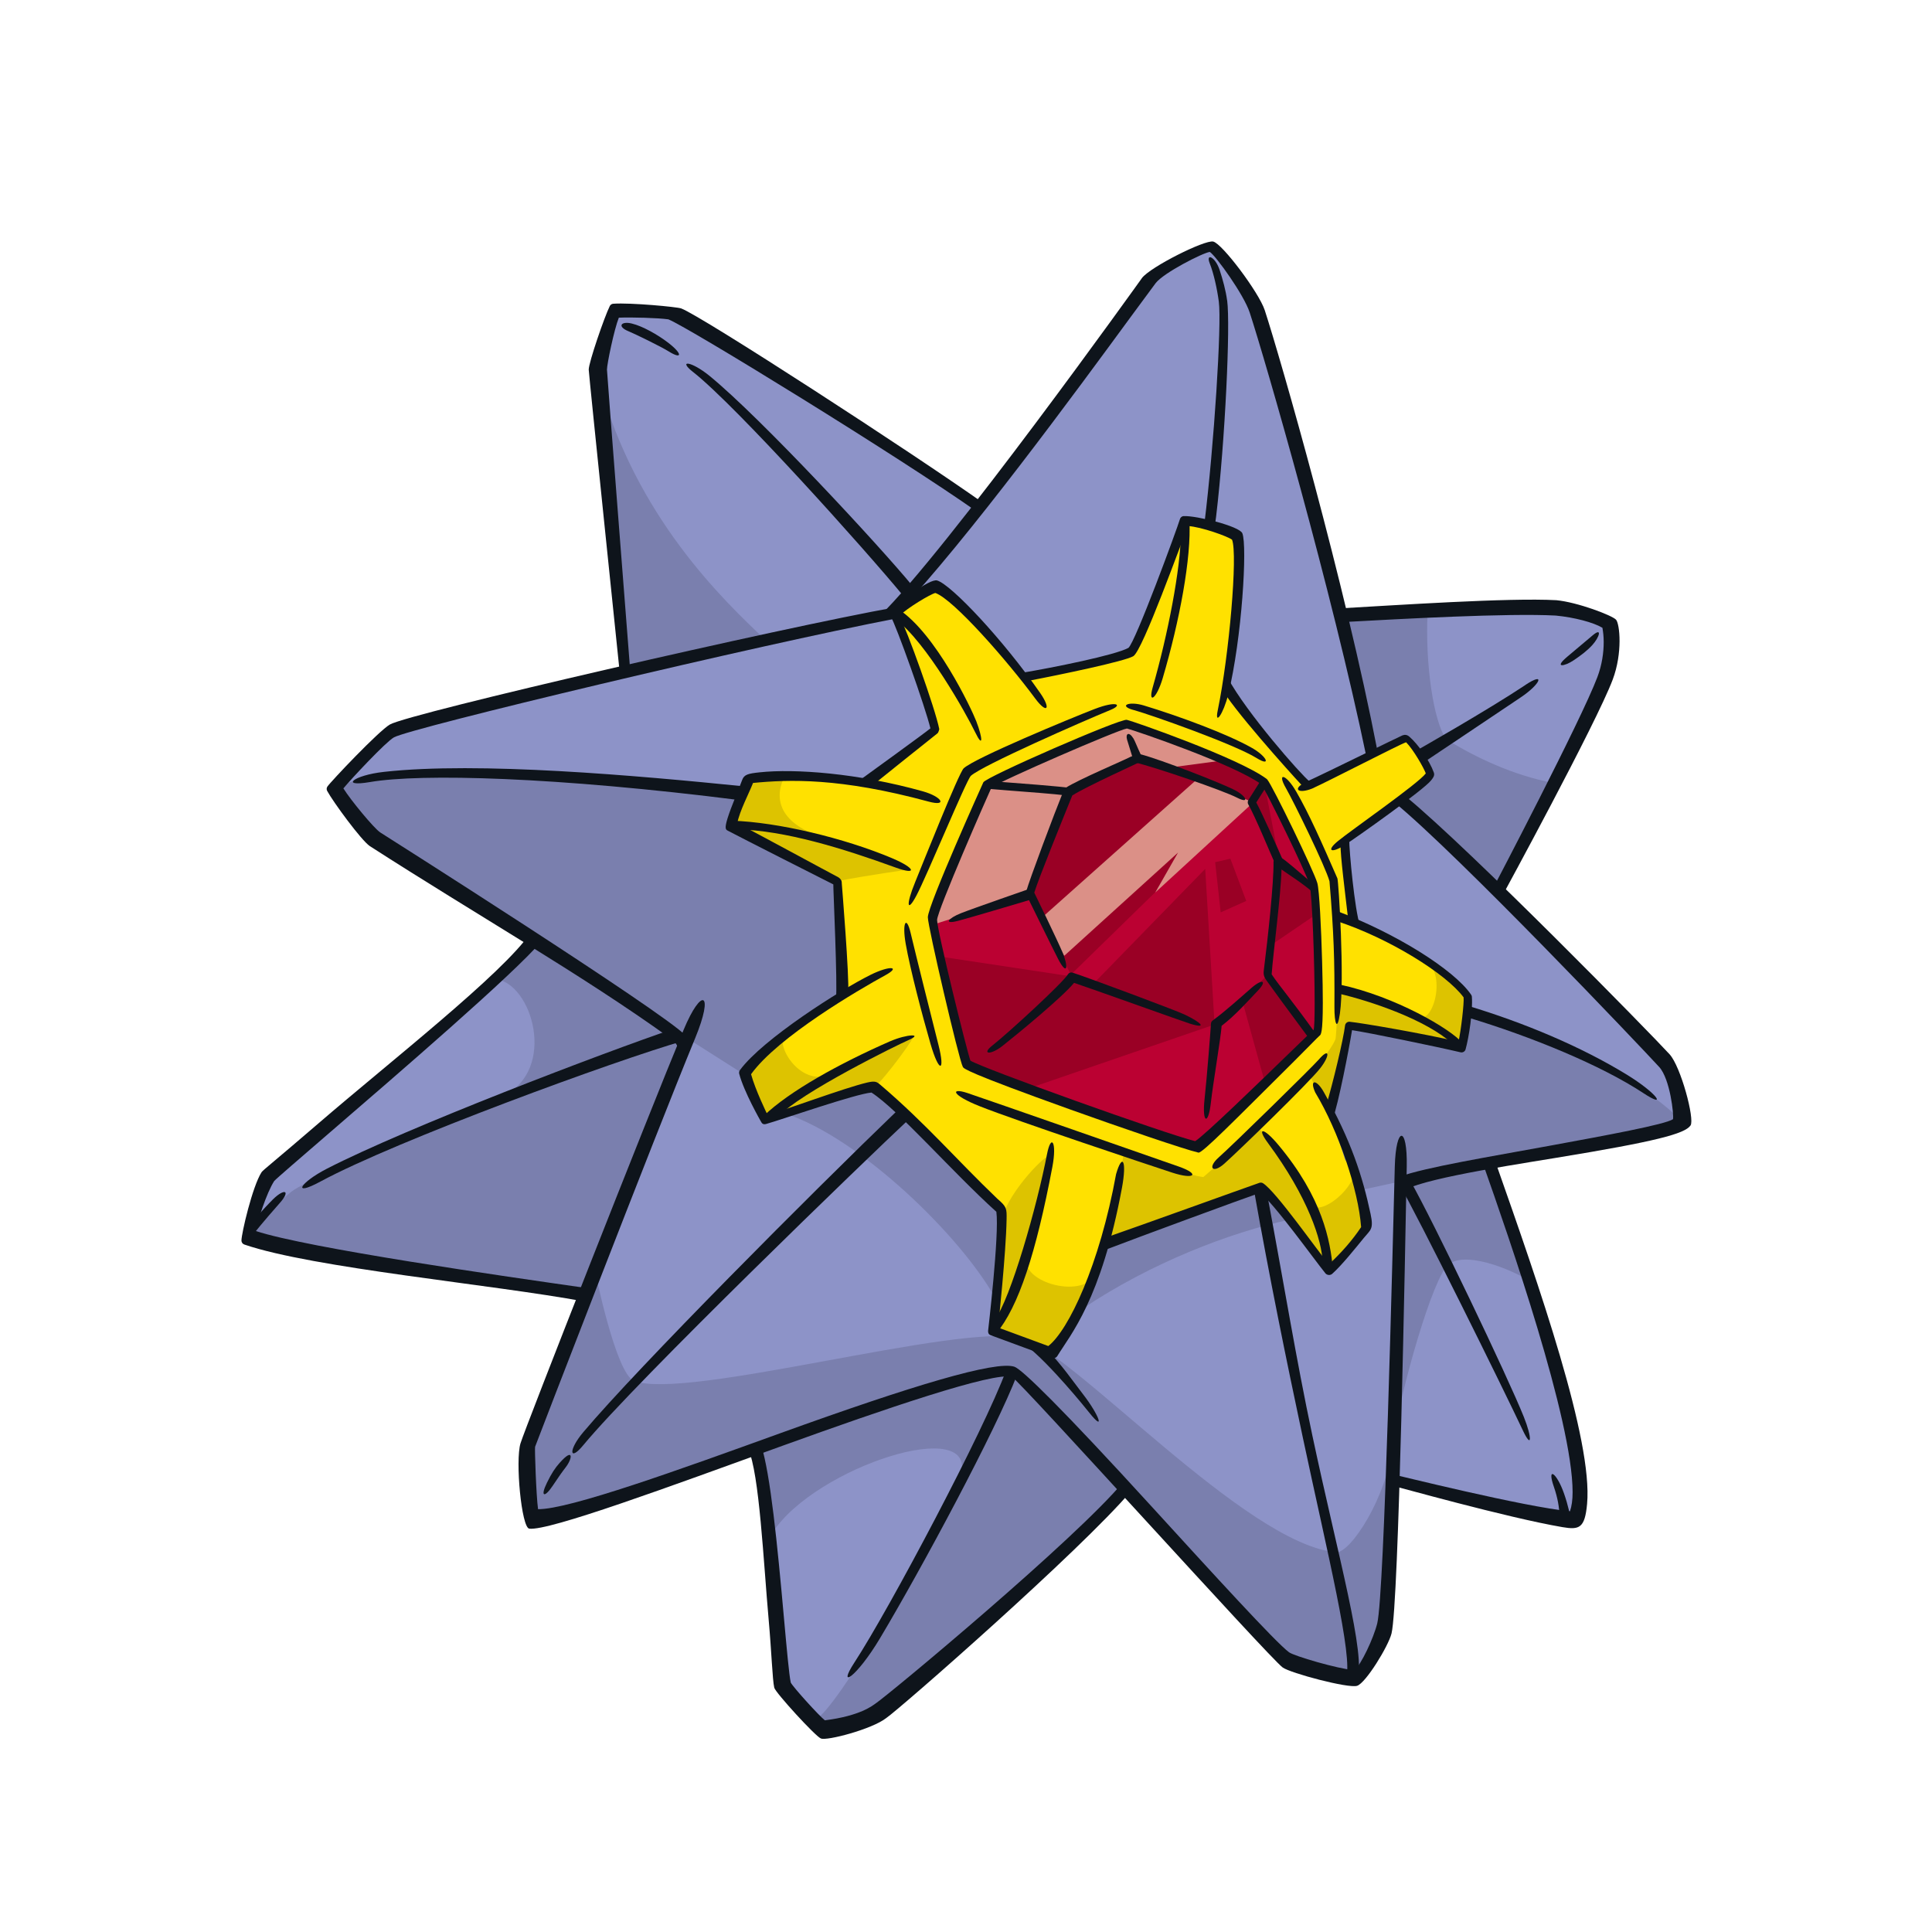 <svg width="800" height="800" viewBox="0 0 800 800" fill="none" xmlns="http://www.w3.org/2000/svg">
<g clip-path="url(#clip0_42_69418)">
<path d="M282.69 430.071C277.757 424.81 250.696 406.715 222.899 388.641C207.403 407.268 113.653 485.707 112.118 488.061C108.372 493.854 103.93 508.53 103.93 510.925C124.809 518.335 207.751 530.044 244.351 535.284C258.29 499.524 274.768 457.52 284.123 434.554C283.816 432.548 283.366 430.787 282.69 430.091V430.071Z" fill="#8D93C8"/>
<path d="M277.225 130.541C272.783 129.865 259.826 129.517 255.056 129.865C253.009 133.959 249.591 150.335 249.591 153.057C249.591 155.616 257.983 261.382 259.314 279.026C299.188 269.651 342.052 260.051 368.437 254.893C379.142 243.819 392.427 227.914 405.998 210.781C374.516 188.531 285.331 133.57 277.225 130.541Z" fill="#8D93C8"/>
<path d="M665.121 258.802C661.457 256.325 652.921 253.971 644.283 253.152C620.047 251.842 580.828 254.626 554.218 255.957C559.171 275.812 563.818 295.627 567.564 313.558C568.546 313.169 569.263 312.944 569.611 312.964C573.029 315.953 578.269 324.816 578.494 326.904C578.31 327.252 577.88 327.784 577.369 328.419C587.255 336.75 602.996 352.122 619.638 368.928C632.043 344.016 653.331 306.885 663.095 280.991C666.329 272.394 666.247 263.96 665.142 258.822L665.121 258.802Z" fill="#8D93C8"/>
<path d="M419.488 565.845C411.095 563.102 361.354 581.525 313.476 598.801C319.801 618.575 323.629 688.13 325.737 697.259C326.044 698.631 339.391 713.471 341.09 714.147C356.442 712.366 362.071 707.76 363.606 706.737C368.744 703.318 446.18 639.024 466.342 614.87C443.089 589.426 422.149 566.725 419.467 565.845H419.488Z" fill="#8D93C8"/>
<path d="M571.269 322.238C592.966 340.66 611.225 360.434 619.618 368.929C650.261 399.899 683.749 435.639 688.313 440.654C692.018 444.707 695.805 459.301 694.393 464.235C693.451 467.469 649.79 474.449 615.647 481.081C599.517 484.213 585.536 487.283 579.17 489.842C578.392 525.152 577.307 573.664 575.915 612.065C574.81 642.34 573.5 666.35 571.985 672.634C570.532 678.591 564.821 691.405 561.402 693.452C554.914 693.104 535.488 687.618 532.745 685.612C526.379 680.925 494.652 645.881 466.342 614.89C443.089 589.446 422.149 566.746 419.467 565.866C411.075 563.123 361.334 581.545 313.456 598.821C271.8 613.846 231.557 628.011 221.241 626.578C220.217 620.089 218.846 602.015 219.869 598.596C220.299 597.184 231.168 568.997 244.31 535.264C258.25 499.504 274.727 457.5 284.082 434.533C283.775 432.527 283.325 430.767 282.649 430.071C277.716 424.81 250.655 406.715 222.858 388.641C191.11 368.008 158.358 347.436 156.414 346.146C153.343 344.099 142.433 330.794 140.038 326.352C141.41 324.305 158.092 306.169 162.207 303.836C166.096 301.625 210.433 290.51 259.273 279.027C299.148 269.652 342.011 260.052 368.396 254.893C379.101 243.819 392.386 227.915 405.957 210.782C437.03 171.583 469.72 125.874 477.089 116.213C480.671 111.525 498.971 102.068 501.304 102.559C503.638 103.051 516.411 120.777 519.051 128.822C523.821 143.355 540.176 199.769 554.177 255.958C556.633 265.783 561.403 286.621 571.228 322.238H571.269Z" fill="#8D93C8"/>
<path d="M605.289 433.531C606.558 428.925 607.725 417.053 607.275 411.281C601.564 405.385 579.416 389.296 560.666 382.644C559.335 375.602 556.695 356.361 556.469 348.603C562.405 343.506 591.288 323.405 591.963 321.399C592.639 319.393 585.413 309.056 581.974 306.088C581.647 306.088 549.387 322.402 541.854 325.411C535.324 318.881 513.402 295.608 507.097 286.253C510.966 266.132 514.712 232.705 511.641 222.47C511.17 220.914 496.125 215.388 490.496 215.654C489.984 217.701 472.033 267.564 468.655 269.55C465.462 271.433 435.945 279.826 423.97 280.133C409.99 262.386 390.626 244.639 387.125 243.636C385.529 243.185 373.124 249.613 370.402 253.195C372.633 256.818 385.447 294.052 387.125 302.67C386.327 302.936 365.059 319.516 360.515 323.815C341.765 321.993 320.948 321.235 310.713 322.443C309.096 326.496 303.856 337.324 303.201 342.565C312.105 347.293 346.043 364.365 346.862 365.757C345.838 382.071 349.932 407.289 349.298 412.304C338.183 419.694 317.672 432.569 309.014 443.888C311.306 452.834 315.339 458.893 317.672 463.867C324.305 461.984 356.646 450.889 362.951 450.562C376.932 462.536 392.918 479.853 415.537 501.162C416.09 518.131 411.034 548.631 411.034 550.862C419.099 553.932 434.267 559.643 435.658 560.196C439.548 553.83 452.157 534.445 458.809 515.143C478.317 508.552 510.925 495.86 522.715 491.848C528.344 495.431 544.986 520.424 549.346 525.807C558.803 517.374 564.964 510.701 565.988 509.166C564.657 495.86 558.66 477.213 550.676 459.241C553.399 450.971 557.943 431.156 558.68 424.831C564.043 425.343 592.23 430.481 605.289 433.551V433.531Z" fill="#FFE100"/>
<path d="M575.936 612.065C586.355 614.296 627.048 625.718 651.386 627.663C659.82 608.872 630.958 524.538 615.647 481.102C599.517 484.233 585.536 487.304 579.17 489.863C578.392 525.172 577.307 573.685 575.915 612.086L575.936 612.065Z" fill="#8D93C8"/>
<path d="M545.518 426.775C547.217 425.567 545.518 370.381 544.065 365.284C542.612 360.188 525.499 325.185 523.636 322.995C512.132 314.397 469.187 299.905 466.997 299.414C464.746 298.922 410.113 322.995 409.396 324.448C408.946 325.348 386.552 375.99 386.552 380.35C386.552 384.71 399.428 437.48 400.656 439.671C401.863 441.861 484.519 471.275 495.204 473.691C497.353 474.182 543.819 428.003 545.518 426.775Z" fill="#BB0132"/>
<path d="M615.647 481.08C599.517 484.212 585.536 487.282 579.17 489.841C578.474 521.18 577.553 562.938 576.386 598.78C580.214 574.523 593.417 528.651 599.803 523.575C607.868 517.188 630.466 527.791 634.581 531.415C630.774 520.074 618.778 489.943 615.647 481.08Z" fill="#7A7FAE"/>
<path d="M281.216 428.678C232.028 443.682 136.866 483.188 121.861 492.604C118.832 494.508 110.48 502.409 104.237 508.877C104.032 509.798 103.91 510.535 103.91 510.904C124.789 518.314 207.731 530.022 244.33 535.262C258.27 499.502 274.748 457.499 284.102 434.532C283.795 432.526 281.81 429.21 281.196 428.678H281.216Z" fill="#7A7FAE"/>
<path d="M419.488 565.845C411.095 563.102 361.354 581.525 313.476 598.801C314.786 602.875 318.798 627.233 319.904 634.582C337.651 607.296 405.875 585.455 397.688 611.39C379.408 653.844 339.882 716.93 337.098 711.445C337.712 712.018 340.864 714.044 341.11 714.147C356.462 712.366 362.091 707.76 363.626 706.737C368.764 703.318 446.2 639.024 466.363 614.87C443.109 589.426 422.169 566.725 419.488 565.845Z" fill="#7A7FAE"/>
<path d="M521.548 492.338C509.758 496.35 478.419 507.895 458.912 514.486C456.333 520.606 451.584 535.795 448.882 541.485C476.516 523.063 508.919 510.433 534.178 504.988C530.678 501.365 523.882 493.832 521.569 492.358L521.548 492.338Z" fill="#7A7FAE"/>
<path d="M573.05 427.861C570.143 427.287 560.174 424.954 558.68 424.811C557.943 431.136 552.764 452.383 550.062 460.653C552.437 466.65 555.016 473.896 557.268 481.061C558.332 462.822 565.537 440.142 573.05 427.861Z" fill="#7A7FAE"/>
<path d="M412.016 537.372C412.507 528.304 415.783 508.714 415.537 501.161C389.582 475.206 372.06 457.295 362.951 450.561C359.43 450.745 333.7 459.362 325.41 461.164C356.421 471.501 397.708 511.764 412.037 537.351L412.016 537.372Z" fill="#7A7FAE"/>
<path d="M591.124 253.869C587.071 254.094 557.861 255.773 554.218 255.957C559.171 275.812 563.818 295.627 567.564 313.558C568.546 313.169 582.097 306.046 582.425 306.066C585.843 309.055 591.922 318.839 592.148 320.907C591.963 321.255 580.378 330.507 579.866 331.141C589.753 339.472 602.976 352.123 619.618 368.928C625.984 356.155 634.663 340.189 642.932 324.161C626.577 320.968 611.082 313.742 598.8 306.066C593.499 298.431 590.121 274.748 591.124 253.869Z" fill="#7A7FAE"/>
<path d="M248.199 158.645C263.428 213.666 298.452 247.687 317.734 265.7C309.28 267.112 258.065 278.309 258.065 278.309C258.065 278.309 251.74 175.9 248.22 158.665L248.199 158.645Z" fill="#7A7FAE"/>
<path d="M204.742 405.322C220.524 406.714 230.8 443.17 208.304 453.773C222.244 448.656 279.681 429.19 279.681 429.19L220.258 389.131L204.742 405.322Z" fill="#7A7FAE"/>
<path d="M549.673 525.09C545.58 519.297 526.645 495.921 521.528 492.339C496.617 500.26 457.049 516.902 457.049 516.902C458.073 514.18 465.237 479.709 465.237 478.01C473.773 480.057 492.666 486.873 498.295 487.385C501.018 484.99 520.136 468.615 520.812 467.264C524.005 467.898 538.927 490.845 542.345 498.07C545.764 505.316 563.49 490.64 560.768 482.104C560.768 482.104 567.584 505.644 566.233 508.039C564.882 510.434 556.674 522.368 549.694 525.09H549.673Z" fill="#DDC300"/>
<path d="M604.429 432.629C599.987 433.304 566.213 424.789 559.356 425.116C557.657 433.304 550.636 458.133 550.042 460.651C547.074 453.958 542.284 446.097 542.284 444.746C548.261 438.606 552.682 431.789 553.03 430.07C553.378 428.371 554.054 412.323 554.054 410.276C565.046 412.671 578.617 417.686 587.01 421.37C593.847 424.093 599.046 402.784 590.08 397.482C590.08 397.482 607.827 410.788 607.827 412.487C607.827 414.186 607.152 429.886 604.409 432.608L604.429 432.629Z" fill="#DDC300"/>
<path d="M345.49 444.235C360.761 435.187 369.419 430.971 377.914 429.783C377.566 431.482 362.378 451.952 360.72 450.847C351.754 452.668 327.273 460.242 316.321 463.169L307.622 443.723C307.622 443.723 320.415 431.441 325.021 428.883C320.702 431.974 331.551 451.686 345.49 444.235Z" fill="#DDC300"/>
<path d="M425.26 520.627C428.904 508.714 433.734 489.084 434.533 478.521C431.81 478.869 416.11 495.409 414.575 506.155C414.452 507.056 414.084 528.344 411.013 550.861L436.068 559.888C436.068 559.888 450.908 536.348 453.979 526.625C449.823 538.661 422.046 531.087 425.26 520.627Z" fill="#DDC300"/>
<path d="M346.514 364.917L302.75 342.666L309.914 321.951L325.021 321.439C325.021 321.439 313.517 339.35 343.443 347.538L376.195 360.065C376.195 360.065 358.775 362.481 346.514 364.917Z" fill="#DDC300"/>
<path d="M246.213 525.418C246.213 525.418 254.913 568.936 262.589 571.822C284.43 580.01 397.258 547.668 422.926 554.075C444.133 559.377 515.715 639.371 553.256 642.769C559.028 643.302 574.544 619.844 576.386 598.76C576.386 598.76 575.24 669.093 574.339 673.678C573.418 678.264 565.374 695.069 560.788 695.99C556.203 696.911 537.658 691.118 533.994 688.355C530.33 685.612 430.418 571.965 418.853 567.708C407.288 563.45 227.668 631.491 220.32 629.648C219.132 629.341 217.515 604.348 218.477 599.374L246.213 525.377V525.418Z" fill="#7A7FAE"/>
<path d="M137.725 326.535C137.725 326.535 157.683 310.671 307.622 328.07L302.75 342.644L346.514 364.895L349.584 411.463L326.065 427.388L308.645 445.237L152.566 345.981L137.725 326.535Z" fill="#7A7FAE"/>
<path d="M608.339 418.73C608.339 418.73 669.829 437.235 695.948 463.886L563.736 492.728C563.736 492.728 554.484 463.886 551.229 458.994L559.376 425.117L604.552 433.96L608.359 418.73H608.339Z" fill="#7A7FAE"/>
<path d="M523.309 323.67C511.805 315.073 469.249 299.761 467.059 299.291C464.807 298.799 410.174 322.871 409.458 324.325C409.232 324.796 402.989 338.879 397.094 352.818L387.596 381.557C399.632 377.095 427.143 370.565 427.143 370.565L443.764 404.32L389.52 396.132C389.52 396.132 400.205 440.469 400.39 440.776C400.84 441.574 410.461 445.545 425.178 450.969L502.921 424.236L499.052 359.798L452.382 407.717L442.659 404.32L518.13 330.629L528.917 352.307C528.917 352.307 523.493 323.854 523.329 323.67H523.309Z" fill="#9A0025"/>
<path d="M526.379 391.302L545.293 378.426C545.047 373.821 544.781 369.993 544.495 367.577L529.388 355.193L526.359 391.302H526.379Z" fill="#9A0025"/>
<path d="M524.762 403.85L514.261 413.88L523.636 447.798C531.435 440.265 538.804 433.08 542.693 429.334C539.889 423.992 530.903 409.602 524.742 403.85H524.762Z" fill="#9A0025"/>
<path d="M503.167 357.014L505.459 377.79L516.042 373.062L509.471 355.561L503.167 357.014Z" fill="#9A0025"/>
<path d="M385.406 383.155L389.848 369.174L409.294 325.513L465.933 299.926C465.933 299.926 493.219 307.438 506.196 314.93L483.004 318L471.071 313.231L442.761 327.212L426.038 370.198L385.447 383.155H385.406Z" fill="#DB9087"/>
<path d="M518.928 332.287L478.358 369.583L487.794 353.043L440.673 395.784L431.585 379.817L495.941 322.441L518.928 332.287Z" fill="#DB9087"/>
<path d="M472.852 115.148C472.852 115.148 391.895 228.446 363.933 255.405C363.258 256.06 369.665 256.142 371.343 254.361C400.39 223.759 445.832 161.757 468.307 131.094L478.522 117.256C481.776 112.978 498.111 104.647 500.956 104.319C503.515 105.977 515.019 121.964 517.455 129.354C523.923 149.066 551.598 244.965 565.783 313.313C565.988 314.254 570.532 311.798 570.348 310.856C557.042 241.895 530.166 148.206 523.698 128.432C521.303 121.125 506.073 100.819 502.348 100.021C498.827 99.263 476.393 110.501 472.852 115.127V115.148Z" fill="#0E141B"/>
<path d="M554.218 251.924L556.101 257.594C580.234 256.263 624.612 253.827 644.181 254.892C651.898 255.629 659.799 257.717 663.525 259.948C663.832 261.647 664.057 263.632 664.057 265.884C664.057 270.203 663.361 275.3 661.437 280.376C654.682 298.328 618.512 367.31 618.512 367.31C618.512 367.31 621.726 371.65 622.156 370.79C622.156 370.79 660.946 299.577 667.782 281.42C671.958 270.326 670.709 258.372 669.174 256.611C667.639 254.851 653.229 249.365 644.447 248.526C624.612 247.441 578.433 250.593 554.218 251.944V251.924Z" fill="#0E141B"/>
<path d="M253.93 125.771C253.316 125.812 252.764 126.181 252.498 126.733C250.287 131.155 243.778 150.089 243.778 153.057C243.778 154.654 256.673 279.026 256.673 279.026L261.033 278.699C261.033 278.699 251.351 154.899 251.331 153.057C251.331 150.744 254.299 136.415 256.244 131.544C261.361 131.318 272.578 131.625 276.774 132.239C285.187 135.617 372.653 189.39 404.75 212.03C405.118 212.296 407.452 208.509 407.226 208.345C377.3 187.18 290.673 130.95 282.076 127.716C280.397 127.081 261.033 125.259 253.93 125.771Z" fill="#0E141B"/>
<path d="M371.077 251.413C323.629 259.908 169.821 295.279 161.47 299.987C156.885 302.587 136.927 323.67 135.555 325.717C135.208 326.249 135.167 326.945 135.474 327.498C137.909 332.022 149.659 348.049 153.118 350.342C197.803 379.102 240.38 403.215 277.532 429.927C280.172 431.811 281.646 433.694 281.646 440.879C281.646 442.741 286.436 436.068 285.392 431.995C285.044 430.623 284.573 429.477 283.959 428.842C274.707 418.997 157.417 344.672 157.417 344.672C154.858 342.973 145.258 331.387 142.188 326.454C145.565 322.381 159.689 307.274 163.107 305.33C170.047 301.4 314.336 267.011 371.548 256.019C371.548 256.019 371.773 253.051 371.077 251.393V251.413Z" fill="#0E141B"/>
<path d="M577.553 483.065C576.652 517.269 573.275 660.003 570.286 672.203C568.812 678.241 563.593 689.356 560.85 691.608C553.788 691.014 535.877 685.713 533.769 684.178C528.242 680.104 502.225 651.59 477.068 624.038C439.814 583.222 423.172 566.949 420.02 565.925C412.221 563.387 378.201 573.561 323.117 593.457C282.015 608.318 235.651 625.082 222.796 624.918C222.019 619.269 221.364 599.761 221.568 599.086C221.814 598.308 271.104 470.456 287.828 429.947C295.852 410.501 290.489 408.597 283.059 426.467C267.911 462.984 217.577 590.96 215.53 597.653C213.319 604.899 215.939 632.574 219.153 632.983C227.341 634.007 277.266 615.564 324.427 598.513C365.407 583.713 411.812 567.809 419.037 570.163C422.333 571.78 525.335 686.204 531.128 690.462C534.301 692.795 558.352 699.223 561.955 698.056C565.558 696.889 574.912 681.619 576.202 676.379C579.252 663.872 581.811 518.784 582.506 483.085C582.834 465.891 578.003 466.198 577.553 483.085V483.065Z" fill="#0E141B"/>
<path d="M577.471 332.308C604.307 354.395 679.307 433.366 687.044 441.82C691.568 446.794 693.164 461.675 692.755 463.436C689.5 465.646 664.63 470.211 642.584 474.264C616.691 479.033 590.019 483.353 579.334 487.324C578.065 487.794 578.474 494.979 578.699 494.693C583.1 489.145 618.123 483.721 644.529 479.402C685.632 472.667 697.688 469.474 700.022 466.015C701.803 463.374 695.989 441.656 691.343 436.559C683.605 428.085 609.117 352.041 582.138 329.831C581.401 329.217 577.062 331.96 577.471 332.308Z" fill="#0E141B"/>
<path d="M219.706 386.245C208.202 403.173 161.408 439.691 131.994 465.052C113.755 480.773 108.863 484.519 108.311 485.378C104.544 491.192 99.98 510.74 99.98 513.688C99.98 514.425 100.45 515.08 101.146 515.325C129.537 525.089 204.169 531.885 241.997 538.927L244.801 533.625C207.506 528.303 127.777 516.881 105.834 509.717C106.673 505.664 110.317 494.037 113.551 489.022C114.349 488.101 124.379 479.463 136.006 469.433C165.093 444.358 212.582 403.439 224.004 389.991C224.761 389.111 220.156 385.59 219.706 386.245Z" fill="#0E141B"/>
<path d="M465.216 613.539C445.627 637.181 368.068 701.701 362.664 705.304C361.375 706.204 356.278 710.503 341.56 712.345C339.247 710.585 328.521 698.753 327.436 696.727C326.74 693.513 325.778 682.787 324.653 670.362C321.869 639.269 319.023 610.489 315.175 598.371C314.131 598.883 310.877 599.538 309.833 600.05C314.438 610.018 316.158 647.007 318.286 670.669C319.474 683.913 319.842 695.54 320.6 698.835C321.07 700.862 337.732 719.08 339.902 719.857C342.256 720.963 361.006 716.05 366.922 711.444C372.305 707.862 447.756 641.746 468.369 617.387C469.065 616.568 465.728 612.966 465.237 613.559L465.216 613.539Z" fill="#0E141B"/>
<path d="M657.179 622.749C659.595 596.303 637.487 532.991 619.208 481.06C618.819 479.954 613.722 480.875 614.091 481.919C624.878 512.501 651.182 588.033 651.182 617.898C651.182 621.153 650.793 623.732 650.097 625.779C631.469 624.08 578.044 610.734 575.731 610.263V614.971C577.88 615.442 623.896 628.399 646.944 632.349C653.986 633.557 656.258 632.779 657.179 622.749Z" fill="#0E141B"/>
<path d="M368.846 253.131C368.6 253.438 368.498 253.807 368.498 254.196C368.498 254.503 368.58 254.83 368.764 255.117C371.077 258.863 383.216 292.944 385.263 301.603C383.584 303.097 355.398 323.485 355.398 323.485C355.029 323.833 361.764 324.795 361.764 324.795C361.764 324.795 387.105 304.448 388.149 303.691C388.62 303.343 388.947 301.971 388.927 301.89C387.289 293.477 375.417 260.377 372.387 255.035C375.744 251.678 385.385 245.946 387.31 245.537C394.924 248.26 417.031 273.519 428.678 289.26C433.509 295.769 435.351 293.661 430.746 287.008C415.557 265.085 393.88 242.037 388.026 240.358C384.853 239.458 371.139 250.163 368.846 253.152V253.131Z" fill="#0E141B"/>
<path d="M370.975 256.551C383.543 265.906 400.103 295.566 403.808 303.222C407.124 310.079 407.001 305.801 404.258 298.657C402.232 293.417 387.535 262.406 372.039 252.253C371.384 251.823 369.726 255.589 370.975 256.531V256.551Z" fill="#0E141B"/>
<path d="M314.582 319.802C309.751 320.313 308.134 320.702 307.294 323.015C305.902 326.884 302.791 333.925 301.276 338.797C299.925 343.157 300.519 343.526 301.379 343.976C306.148 346.514 342.686 365.039 345.061 366.206C344.979 367.516 346.882 408.209 346.145 413.756C346.145 413.879 351.099 412.139 351.201 410.973C351.775 405.098 348.561 365.776 348.561 365.776C348.643 364.486 347.906 363.565 346.371 362.849C345.122 362.255 310.508 343.444 305.288 340.885C306.25 335.809 310.14 328.501 311.818 324.202C326.679 322.77 347.722 321.951 384.505 331.919C392.447 334.069 390.093 329.913 382.172 327.682C355.173 320.088 328.951 318.266 314.582 319.802Z" fill="#0E141B"/>
<path d="M369.481 355.399C349.564 346.986 322.012 340.435 303.221 339.842C302.627 339.842 303.446 343.363 305.207 343.403C325.082 343.895 348.766 351.202 371.016 359.288C379.818 362.481 379.183 359.492 369.46 355.399H369.481Z" fill="#0E141B"/>
<path d="M360.474 403.665C348.131 409.745 315.871 430.255 306.455 443.028C306.107 443.499 305.943 444.052 306.087 444.604C307.99 452.014 314.97 464.194 314.97 464.194C315.544 465.381 316.096 465.749 317.365 465.381C324.223 463.416 354.333 452.935 360.863 452.403C372.08 459.67 394.208 485.195 412.569 501.776C413.858 510.966 409.15 551.046 409.15 551.086C409.15 552.581 409.846 552.745 410.686 553.052L435.658 562.263C436.436 562.549 437.357 562.263 437.787 561.546C443.232 552.622 455.923 538.375 464.582 491.848C466.649 480.733 464.766 477.151 462.146 486.178C455.289 523.862 442.454 550.841 434.082 557.371C432.404 556.757 415.373 550.493 413.306 549.715C413.408 548.221 416.56 519.113 416.806 504.948C416.888 500.425 416.867 499.708 413.04 496.433C396.111 480.242 383.359 465.238 364.629 449.271C363.094 447.961 362.46 447.47 359.123 448.248C349.318 450.561 324.775 459.793 317.816 461.655C317.427 460.837 312.78 451.339 310.999 444.809C322.094 429.375 355.684 409.786 366.656 403.788C373.022 400.308 368.682 399.612 360.495 403.645L360.474 403.665Z" fill="#0E141B"/>
<path d="M368.703 431.113C347.599 440.345 326.945 451.808 316.28 462.022C315.769 462.514 320.088 464.765 321.91 462.718C330.998 452.524 372.612 432.198 375.908 430.806C382.765 427.879 375.54 428.145 368.703 431.134V431.113Z" fill="#0E141B"/>
<path d="M433.53 477.989C429.518 498.99 418.423 538.107 411.812 546.623C410.89 547.81 411.832 552.968 412.446 552.231C421.76 541.116 429.026 518.764 435.761 483.208C437.746 472.748 435.208 469.248 433.53 478.009V477.989Z" fill="#0E141B"/>
<path d="M544.699 452.505C554.279 468.45 562.467 492.666 563.613 508.12C559.949 513.606 555.425 518.744 550.267 523.534C545.047 517.27 528.406 493.403 523.002 489.964C522.551 489.677 521.999 489.616 521.507 489.78C516.308 491.56 469.72 508.386 458.85 512.112C457.95 512.419 457.172 517.741 458.073 517.393C471.378 512.276 516.349 495.736 521.753 493.935C527.116 497.722 544.126 521.446 548.793 527.218C549.489 528.078 550.84 528.18 551.639 527.464C555.671 523.861 561.177 516.943 564.719 512.624C567.502 509.205 568.894 509.082 567.523 502.655C564.207 487.098 559.437 472.217 548.179 452.239C545.088 446.732 542.038 446.814 544.679 452.505H544.699Z" fill="#0E141B"/>
<path d="M525.028 473.302C541.649 495.737 547.463 513.832 547.667 522.777C547.708 524.517 551.946 525.95 551.905 525.438C550.881 513.832 547.647 495.921 529.265 473.998C523.063 466.588 520.177 466.752 525.049 473.323L525.028 473.302Z" fill="#0E141B"/>
<path d="M553.256 381.313C575.178 388.456 598.882 403.276 606.046 412.979C606.313 415.19 604.962 426.898 603.918 431.36C589.507 427.983 563.92 423.582 558.864 423.091C557.923 423.009 557.083 423.684 556.961 424.626C556.306 430.276 551.884 448.759 549.059 458.073C548.67 459.342 551.454 464.582 551.782 463.682C554.259 456.763 558.537 434.697 559.847 426.571C566.622 427.574 594.665 433.346 604.798 435.741C605.698 435.946 606.62 435.413 606.865 434.513C608.237 429.58 609.936 418.628 609.465 412.672C609.424 412.262 609.219 411.935 608.974 411.607C601.83 401.516 578.535 386.655 553.03 377.014C552.13 376.666 552.601 381.006 553.235 381.354L553.256 381.313Z" fill="#0E141B"/>
<path d="M555.057 349.298C555.057 354.927 556.838 368.396 558.23 380.555C558.434 382.294 563.429 384.137 563.122 383.236C560.952 376.706 558.68 352.655 558.68 347.517C558.68 346.555 555.057 348.356 555.057 349.298Z" fill="#0E141B"/>
<path d="M541.301 323.546C534.71 326.555 537.31 328.95 543.369 326.514C551.393 322.83 579.375 308.296 582.24 307.355C585.249 310.364 589.65 318.122 590.387 320.251C587.255 324.508 559.704 343.586 553.911 348.355C549.018 352.388 551.311 353.473 556.817 349.931C561.587 346.861 589.65 326.985 592.598 323.116C593.212 322.318 594.215 321.233 593.724 319.903C591.943 314.929 587.153 308.092 583.591 305.042C582.65 304.223 581.729 304.121 580.705 304.51C579.641 304.899 549.428 319.841 541.301 323.546Z" fill="#0E141B"/>
<path d="M490.169 213.688C489.411 213.728 488.756 214.261 488.572 214.998C487.63 218.334 470.109 266.069 467.243 268.28C461.573 271.33 436.641 276.324 422.742 278.678C421.801 278.842 424.052 282.26 424.789 282.117C439.609 279.292 465.708 273.827 469.269 271.718C473.199 269.385 489.166 224.475 491.95 217.822C497.333 218.129 508.591 222.162 510.167 223.492C512.583 229.49 508.96 271.309 504.231 294.194C502.88 300.744 506.585 295.668 508.591 287.521C514.261 264.329 516.554 225.99 514.425 220.811C513.238 217.904 495.388 213.462 490.169 213.708V213.688Z" fill="#0E141B"/>
<path d="M488.981 220.401C488.941 235.282 483.557 262.916 477.314 284.614C475.287 291.655 478.829 289.67 481.449 280.827C488.47 257.021 493.362 230.861 492.502 215.591C492.441 214.629 488.981 218.375 488.961 220.401H488.981Z" fill="#0E141B"/>
<path d="M507.875 288.258C516.636 300.785 539.889 326.188 540.196 326.393C540.953 326.945 542.98 324.162 542.243 323.568C538.661 320.743 516.144 295.136 508.346 280.623C508.346 280.623 505.93 285.433 507.895 288.238L507.875 288.258Z" fill="#0E141B"/>
<path d="M607.5 421.228C634.171 429.232 663.074 441.145 680.473 452.628C690.544 459.26 686.287 452.751 673.596 444.973C654.846 433.489 631.326 423.521 607.418 416.356C606.497 416.09 606.579 420.941 607.5 421.228Z" fill="#0E141B"/>
<path d="M578.842 489.37C587.399 503.985 622.545 575.219 630.487 592.106C634.397 600.458 634.417 595.299 630.999 586.743C624.346 570.122 593.662 505.95 583.735 488.489C583.53 488.121 578.351 488.53 578.842 489.37Z" fill="#0E141B"/>
<path d="M643.444 615.708C645.02 620.252 645.675 624.285 645.757 627.683C645.757 628.358 650.199 627.928 650.199 627.928C650.199 627.928 649.442 623.609 647.64 618.471C644.59 609.731 640.394 606.967 643.444 615.708Z" fill="#0E141B"/>
<path d="M519.256 492.871C525.704 529.245 532.622 563.04 539.459 595.197C549.653 643.157 560.461 686.594 557.349 694.843C557.002 695.744 561.791 696.276 561.955 695.866C565.865 685.939 554.156 644.938 543.43 594.461C536.573 562.18 531.763 532.029 524.435 493.075C524.373 492.748 519.153 492.359 519.235 492.85L519.256 492.871Z" fill="#0E141B"/>
<path d="M416.601 567.461C407.533 592.168 368.416 666.001 353.842 688.333C346.371 699.776 354.62 694.74 364.404 678.344C381.824 649.155 412.426 592.127 421.187 569.201C421.596 568.116 416.827 566.827 416.601 567.461Z" fill="#0E141B"/>
<path d="M448.493 577.368C444.747 572.558 439.486 564.861 433.55 558.925C432.977 560.071 426.079 556.53 425.055 557.226C434.819 564.861 449.516 583.018 451.052 584.962C457.786 593.396 455.104 585.904 448.493 577.368Z" fill="#0E141B"/>
<path d="M231.803 605.658C229.797 607.91 228.405 610.059 226.481 613.969C223.615 619.843 225.478 620.273 228.814 615.299C231.189 611.737 232.683 609.588 234.3 607.5C237.125 603.816 237.534 599.231 231.803 605.678V605.658Z" fill="#0E141B"/>
<path d="M371.937 459.485C336.156 493.915 264.268 566.049 241.526 593.028C235.221 600.499 235.774 605.371 241.444 598.514C263.592 571.699 360.31 478.481 375.847 463.968C376.543 463.313 372.633 458.83 371.937 459.485Z" fill="#0E141B"/>
<path d="M111.934 497.722C111.934 497.722 108.556 501.202 105.445 504.907C103.418 507.301 104.36 511.846 104.872 511.17C108.024 506.974 115.577 498.459 115.577 498.459C121.002 492.482 117.399 491.765 111.954 497.742L111.934 497.722Z" fill="#0E141B"/>
<path d="M278.821 426.059C250.348 435.7 168.573 466.855 135.371 483.926C124.052 489.76 120.736 495.717 132.731 489.228C164.233 472.218 255.302 438.934 283.099 430.972C284.021 430.705 279.62 425.772 278.821 426.059Z" fill="#0E141B"/>
<path d="M158.973 319.618C146.138 321.051 140.673 325.984 153.18 323.835C174.304 320.212 230.186 321.665 306.578 331.347C307.54 331.47 309.505 325.759 308.564 325.656C263.183 321.071 198.131 315.278 158.973 319.618Z" fill="#0E141B"/>
<path d="M260.215 137.153C263.06 138.32 273.704 143.519 276.877 145.504C282.383 148.943 282.874 146.692 276.693 141.922C272.414 138.627 266.11 135.044 261.586 133.96C257.165 132.895 255.425 135.188 260.215 137.153Z" fill="#0E141B"/>
<path d="M287.071 154.1C305.166 168.409 358.284 227.606 374.025 246.725C374.639 247.462 378.426 243.306 377.812 242.57C364.077 225.907 315.073 173.014 293.764 155.615C286.252 149.495 280.479 148.901 287.05 154.1H287.071Z" fill="#0E141B"/>
<path d="M659.513 263.06L649.176 271.759C643.076 276.836 647.866 275.956 651.611 273.417C654.805 271.248 657.179 269.487 659.41 267.031C662.194 263.96 663.627 259.6 659.513 263.06Z" fill="#0E141B"/>
<path d="M631.633 283.652C615.872 294.132 586.989 310.528 586.989 310.528C586.171 311.02 588.463 316.342 589.282 315.851C589.282 315.851 614.48 299.025 629.709 288.769C637.856 283.304 640.149 277.982 631.613 283.632L631.633 283.652Z" fill="#0E141B"/>
<path d="M554.033 411.362C567.584 414.494 590.674 422.272 601.523 432.282C603.16 433.776 606.251 432.691 605.637 431.954C600.704 426.018 577.655 412.631 554.975 407.739C554.034 407.534 553.112 411.137 554.033 411.362Z" fill="#0E141B"/>
<path d="M407.185 323.936C406.96 324.406 384.198 374.864 384.198 379.817C384.198 383.666 397.074 438.872 398.691 441.778C399.08 442.474 399.878 443.907 443.294 459.464C463.804 466.813 490.455 475.942 496.248 477.273C497.783 477.621 510.843 464.274 535.631 439.67C540.933 434.409 545.764 429.374 546.337 428.924C546.972 428.473 547.749 427.921 547.749 415.148C547.749 410.972 547.667 405.486 547.463 398.26C547.094 384.587 546.316 368.559 545.477 365.652C544.065 360.699 526.993 325.409 524.721 322.748C524.639 322.646 524.557 322.564 524.455 322.503C512.89 313.865 469.269 298.656 466.588 298.062C463.845 297.448 408.311 321.664 407.165 323.956L407.185 323.936ZM466.69 301.665C470.375 302.627 511.048 316.526 522.285 324.775C524.332 327.579 540.851 361.272 542.284 366.328C543.328 369.972 544.372 398.977 544.372 415.455C544.372 421.145 544.249 425.26 543.962 426.385C542.919 427.327 540.073 430.049 533.482 436.456C522.06 447.551 498.582 470.333 494.897 472.524C482.534 469.494 406.735 442.352 401.822 439.179C400.41 435.372 388.026 385.344 388.026 380.923C388.169 376.911 408.639 330.22 410.563 326.065C414.698 323.158 462.596 302.32 466.69 301.644V301.665Z" fill="#0E141B"/>
<path d="M375.028 390.789C376.932 401.576 381.885 420.408 385.304 432.219C388.865 444.501 391.485 444.03 388.599 432.669C385.652 421.084 379.511 396.541 377.054 386.244C375.294 378.855 373.493 382.048 375.028 390.768V390.789Z" fill="#0E141B"/>
<path d="M453.262 293.58C443.314 297.428 403.89 313.742 399.059 318.123C397.053 319.924 381.824 358.243 378.958 365.243C374.987 374.926 375.642 378.057 379.449 370.873C383.809 362.664 400.042 323.261 402.007 321.255C406.796 316.915 448.043 298.8 459.874 293.948C465.155 291.778 462.31 290.08 453.283 293.58H453.262Z" fill="#0E141B"/>
<path d="M469.331 293.969C476.884 296.077 511.15 308.195 520.32 313.886C526.523 317.713 524.701 313.251 518.355 309.669C508.018 303.815 487.978 296.466 473.67 292.127C467.407 290.223 463.006 292.229 469.31 293.989L469.331 293.969Z" fill="#0E141B"/>
<path d="M532.52 326.434C535.631 331.838 548.957 359.062 550.513 364.917C552.314 386.532 552.662 397.32 552.56 416.991C552.519 423.869 553.747 427.308 554.832 419.632C556.838 405.405 554.259 364.753 553.788 363.709C547.156 348.5 541.997 336.853 536.716 327.744C532.459 320.396 528.569 319.597 532.52 326.434Z" fill="#0E141B"/>
<path d="M405.794 458.113C421.289 464.254 476.557 482.676 485.338 485.542C494.692 488.612 497.128 486.176 487.978 483.004C487.978 483.004 405.139 454.08 400.492 452.566C393.409 450.253 394.003 453.466 405.794 458.113Z" fill="#0E141B"/>
<path d="M545.969 438.852C543.553 441.677 510.925 473.671 504.641 479.259C499.83 483.537 502.143 486.137 506.954 481.859C512.644 476.803 542.12 448.248 546.746 442.25C550.84 436.969 550.595 433.469 545.989 438.832L545.969 438.852Z" fill="#0E141B"/>
<path d="M468.225 313.333C466.24 314.48 446.61 322.749 441.185 326.27C440.899 326.454 440.407 327.396 440.407 327.396C436.416 337.242 426.365 363.995 424.871 369.317C424.769 369.706 424.789 370.095 424.973 370.464C424.973 370.464 436.191 393.328 438.135 397.074C441.84 404.218 442.659 400.718 439.814 394.004C437.808 389.275 429.067 371.221 428.269 369.625C430.173 363.463 440.121 338.982 444.01 329.382C449.885 325.636 471.849 315.687 472.626 315.237C475.062 313.845 470.948 311.819 468.246 313.354L468.225 313.333Z" fill="#0E141B"/>
<path d="M425.935 368.17C425.935 368.17 403.194 376.051 397.913 378.139C392.632 380.227 390.523 382.888 396.603 381.332C400.901 380.247 426.979 372.469 426.979 372.469C427.839 372.162 426.795 367.863 425.935 368.17Z" fill="#0E141B"/>
<path d="M408.332 326.556L417.256 327.293C425.014 327.887 436.334 328.726 441.963 329.422C442.536 329.504 444.911 326.495 444.01 326.372C439.077 325.614 421.76 324.325 412.651 323.629C412.651 323.629 407.411 326.474 408.332 326.556Z" fill="#0E141B"/>
<path d="M510.454 326.74C503.72 323.547 481.633 314.868 472.319 312.329C470.968 309.525 469.924 306.721 469.331 305.779C467.366 302.647 465.974 303.896 466.711 306.352C467.959 310.487 469.556 315.584 469.658 315.604C478.89 317.856 506.176 327.211 512.194 330.281C517.782 333.126 516.104 329.421 510.454 326.74Z" fill="#0E141B"/>
<path d="M522.756 322.052L516.943 331.264C516.615 331.775 516.554 332.492 516.861 333.024C519.768 338.141 525.827 352.9 527.914 357.485C529.184 357.997 530.739 356.973 531.23 356.216C528.979 350.976 522.511 336.524 520.197 332.287C520.73 331.448 523.063 327.743 524.455 325.553C525.069 324.591 523.227 321.295 522.736 322.073L522.756 322.052Z" fill="#0E141B"/>
<path d="M442.209 403.461C439.957 407.063 418.157 427.185 410.993 432.855C406.162 436.662 410.235 436.949 415.066 433.121C421.535 428.024 439.957 412.836 444.747 406.981C451.154 409.09 489.596 422.907 492.768 423.889C500.137 426.161 497.476 423.418 490.517 420.102C486.689 418.28 450.212 404.689 444.112 402.744C443.396 402.519 442.618 402.806 442.209 403.44V403.461Z" fill="#0E141B"/>
<path d="M518.171 409.109C513.688 413.019 507.445 418.669 502.102 422.599C501.693 422.906 501.447 423.397 501.427 423.909C501.427 424.687 499.769 446.221 498.786 455.104C497.681 464.95 500.301 466.363 501.406 456.517C502.266 448.697 505.541 429.579 505.848 424.769C511.436 420.552 517.004 414.227 520.791 410.276C524.762 406.141 522.879 405.036 518.191 409.089L518.171 409.109Z" fill="#0E141B"/>
<path d="M543.778 366.062C529.388 353.821 528.221 352.225 527.341 356.871C527.485 365.305 525.028 388.292 523.309 401.843C523.063 403.787 523.554 404.79 524.557 406.162C527.771 410.604 532.602 417.297 542.182 430.172L545.068 428.371C535.14 414.411 529.9 408.475 526.563 403.439C527.198 394.597 530.371 371.036 530.637 360.024C534.833 363.033 538.927 365.428 543.86 369.665C544.556 370.258 544.577 366.779 543.758 366.083L543.778 366.062Z" fill="#0E141B"/>
<path d="M508.12 124.419C507.568 120.285 506.34 115.781 505.009 111.749C503.167 106.202 499.155 104.646 500.936 109.088C502.614 113.305 504.006 119.793 504.682 124.87C505.93 134.183 502.717 184.252 498.745 216.593C499.789 217.187 501.918 217.719 502.942 218.108C503.167 216.798 503.372 215.447 503.556 213.973C507.343 182.287 509.512 134.572 508.141 124.399L508.12 124.419Z" fill="#0E141B"/>
</g>
<defs>
<clipPath id="clip0_42_69418">
<rect width="600.349" height="620" fill="white" transform="translate(100 100)"/>
</clipPath>
</defs>
</svg>
